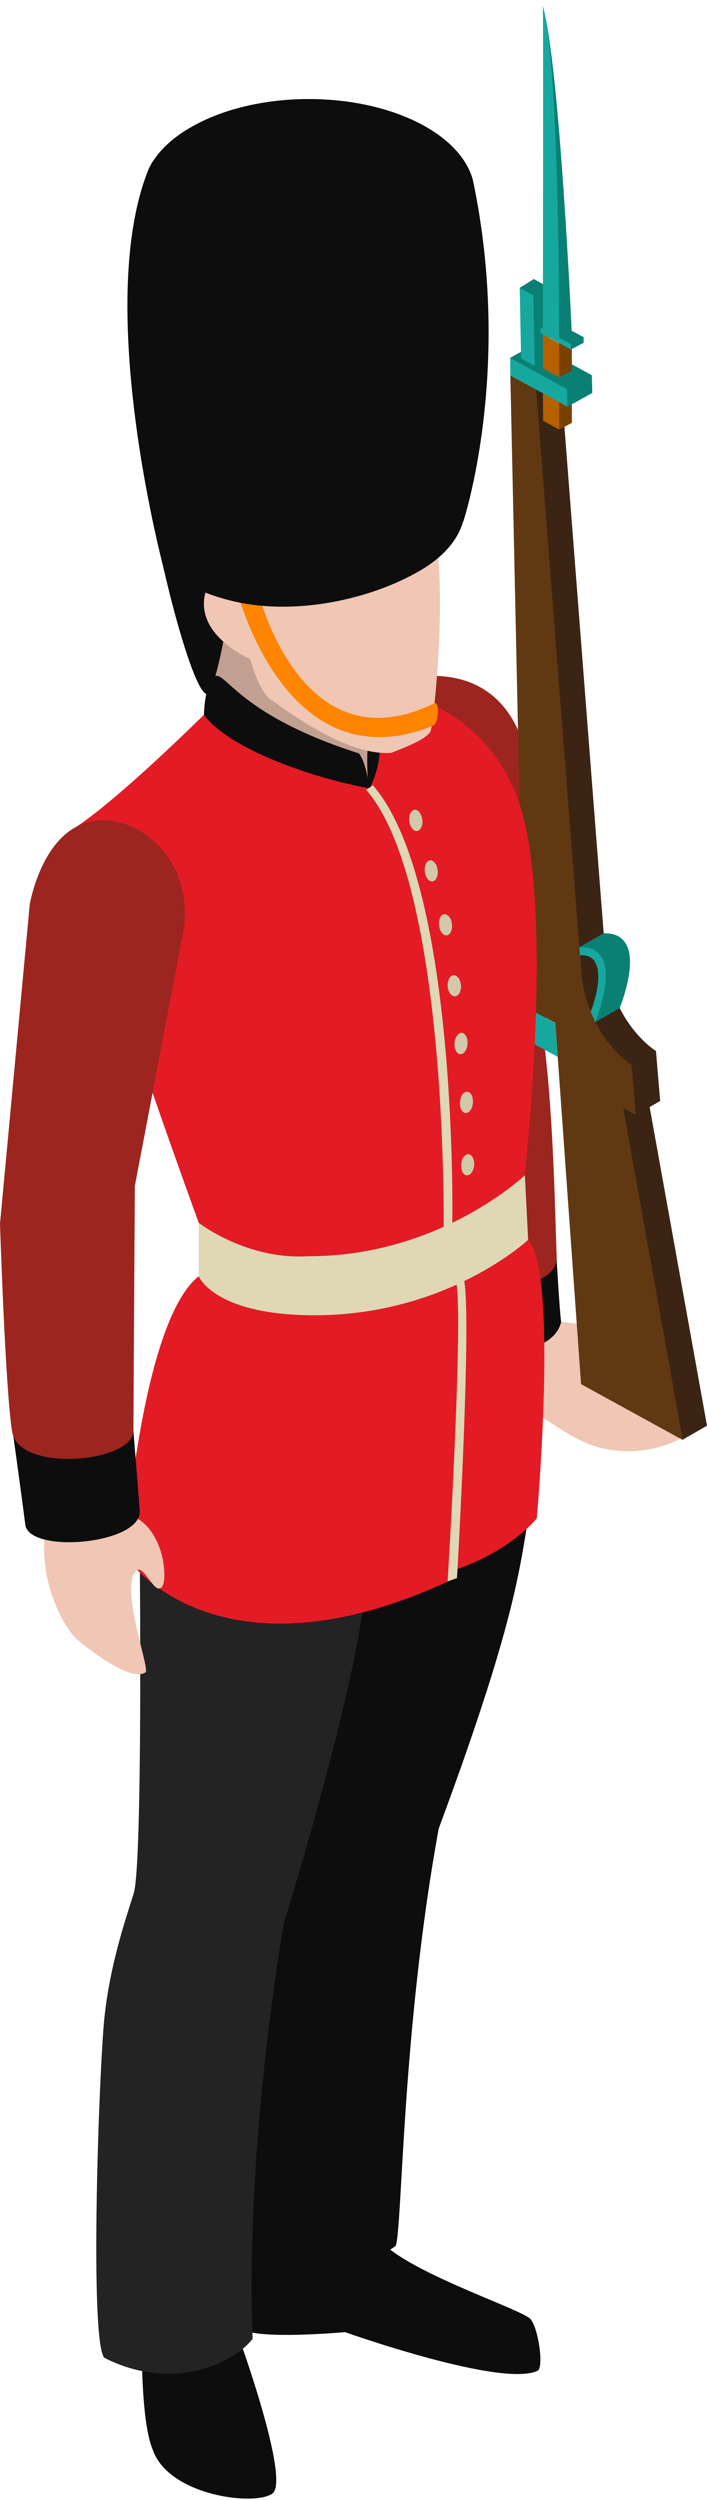 <svg width="90" height="318" viewBox="0 0 90 318" fill="none" xmlns="http://www.w3.org/2000/svg">
<path d="M27.596 79.346L26.642 85.522L28.639 91.49L36.507 95.38L46.728 101.349L50.096 99.24L48.904 88.521L44.702 78.248H33.795L27.596 79.346Z" fill="#C2A091"/>
<path d="M71.434 168.127C71.434 168.127 78.825 168.929 80.791 169.375C82.758 169.79 84.308 172.284 83.682 173.146C83.056 174.007 78.556 172.641 78.407 173.146C78.228 178.015 89.553 178.371 89.195 180.42C88.838 182.469 82.967 185.735 76.59 184.191C71.076 182.974 62.553 174.808 62.553 174.808L65.891 169.137L71.434 168.127Z" fill="#F0C6B4"/>
<path d="M70.838 159.814C70.838 159.814 71.255 167.059 71.434 168.128C70.391 172.7 61.45 172.195 61.45 172.195L60.377 162.308L70.838 159.814Z" fill="#0D0D0D"/>
<path d="M54.507 85.968C66.874 85.611 67.351 98.468 67.351 98.468C67.351 98.468 70.868 109.93 69.318 133.06C70.51 142.651 70.689 155.924 70.868 159.814C71.046 163.703 62.97 164.475 62.583 161.892C62.195 159.309 51.735 86.116 54.507 85.968Z" fill="#9C251F"/>
<path d="M82.699 140.81L84.04 140.038L83.503 133.684C83.503 133.684 78.079 130.358 77.126 122.252C76.828 118.541 71.344 47.753 71.344 47.753L68.066 45.972L69.795 126.172L73.788 128.339L77.066 174.274L86.901 183.122L90 181.341L82.699 140.81Z" fill="#3C2415"/>
<path d="M86.901 183.152L79.331 140.929L80.94 141.82L80.404 135.466C80.404 135.466 74.98 132.14 74.026 124.034C73.728 120.322 68.245 49.535 68.245 49.535L64.967 47.753L66.695 127.953L70.689 130.121L73.967 176.056L86.901 183.152Z" fill="#603913"/>
<path d="M70.987 134.426L67.619 132.585L67.53 128.428L70.689 130.151L70.987 134.426Z" fill="#16A89F"/>
<path d="M72.805 53.781L71.195 54.642L71.166 50.307L72.775 49.446L72.805 53.781Z" fill="#7A4100"/>
<path d="M71.195 54.642L69.139 53.514L69.109 49.178L71.166 50.307L71.195 54.642Z" fill="#B56100"/>
<path d="M75.338 47.723L68.066 43.774L64.937 45.526L72.238 51.732L75.397 49.98L75.338 47.723Z" fill="#0A8074"/>
<path d="M69.675 36.44L67.947 35.49L66.159 36.618L68.066 46.536L69.884 45.407L69.675 36.44Z" fill="#0A8074"/>
<path d="M72.805 47.13L71.195 47.991L71.166 43.656L72.775 42.794L72.805 47.13Z" fill="#7A4100"/>
<path d="M72.775 42.082C72.775 42.082 71.255 8.321 69.109 0.809C69.169 3.541 70.689 40.953 70.689 40.953L70.391 40.775L68.781 41.636L72.685 44.457L74.295 43.596V42.883L72.775 42.082Z" fill="#0A8074"/>
<path d="M71.195 47.991L69.139 46.862L69.109 42.527L71.166 43.655L71.195 47.991Z" fill="#B56100"/>
<path d="M71.166 42.973C71.166 42.973 71.255 8.351 69.109 0.809C69.169 3.541 69.109 41.815 69.109 41.815L68.811 41.636V42.349L72.685 44.457V43.745L71.166 42.973Z" fill="#16A89F"/>
<path d="M72.179 49.505L64.937 45.526L64.967 47.753L72.238 51.732L72.179 49.505Z" fill="#16A89F"/>
<path d="M67.887 37.569L66.159 36.618L66.338 45.586L68.066 46.536L67.887 37.569Z" fill="#16A89F"/>
<path d="M78.884 128.221L75.785 130.002C76.351 128.607 77.186 123.529 76.023 121.926C75.666 121.421 74.652 120.441 73.758 120.471L76.828 118.719C78.05 118.659 78.974 119.045 79.54 119.847C81.298 122.223 78.974 128.013 78.884 128.221Z" fill="#0A8074"/>
<path d="M75.785 130.002L75.189 128.696C75.755 127.3 76.798 123.796 75.636 122.193C75.278 121.688 74.682 121.451 73.818 121.51L73.758 120.471C74.98 120.411 75.904 120.797 76.47 121.599C78.199 123.975 75.874 129.765 75.785 130.002Z" fill="#16A89F"/>
<path d="M48.904 285.503C53.285 289.512 66.606 293.817 67.56 295.005C68.513 296.193 69.199 300.736 68.513 301.508C64.132 303.824 43.927 296.638 43.927 296.638C43.927 296.638 31.798 297.737 30.606 296.044C29.414 294.322 30.606 285.503 30.606 285.503C30.606 285.503 47.712 284.137 48.904 285.503Z" fill="#0D0D0D"/>
<path d="M67.232 193.129C66.04 200.611 64.997 207.916 55.848 232.59C51.109 258.512 51.228 283.632 50.364 285.681C40.738 292.54 29.831 286.394 29.831 286.394L32.99 241.825L44.344 201.146C44.344 201.175 66.695 189.981 67.232 193.129Z" fill="#0D0D0D"/>
<path d="M30.904 298.746C30.904 298.746 36.864 315.493 34.689 317.156C32.483 318.818 21.397 317.453 19.43 311.544C17.97 308.129 18.06 298.746 18.06 298.746H30.904Z" fill="#0D0D0D"/>
<path d="M17.791 198.147C17.791 198.147 18.179 237.193 17.017 240.845C15.854 244.498 13.977 250.11 13.291 256.642C12.606 263.204 11.354 297.915 13.291 299.904C21.666 304.18 29.474 300.854 32.156 297.499C31.202 271.934 36.149 244.557 36.149 244.557C36.149 244.557 46.431 211.539 46.58 200.196C46.55 198.206 17.791 198.147 17.791 198.147Z" fill="#232323"/>
<path d="M25.301 162.337C17.881 168.157 15.854 197.82 15.854 197.82C15.854 197.82 27.149 215.131 57.576 200.908C57.576 197.642 59.662 166.316 58.44 162.367C31.798 168.157 28.252 159.962 25.301 162.337Z" fill="#E31B25"/>
<path d="M67.232 157.735C71.106 161.773 68.334 193.129 68.334 193.129C68.334 193.129 64.49 197.999 56.086 200.226C55.401 199.632 56.384 162.338 56.384 162.338C56.384 162.338 66.546 156.696 67.232 157.735Z" fill="#E31B25"/>
<path d="M25.301 155.538V162.337C25.301 162.337 27.238 167.296 40.053 167.296C56.98 167.296 67.232 157.705 67.232 157.705L66.815 149.48L25.301 155.538Z" fill="#E0D7B4"/>
<path d="M25.957 90.926C25.957 90.926 26.076 86.502 27.417 85.997C28.758 85.493 30.666 91.045 45.685 95.826C46.58 96.835 47.056 100.279 47.056 100.279L30.785 99.27L25.957 90.926Z" fill="#0D0D0D"/>
<path d="M47.086 100.25C46.728 100.19 46.55 94.638 47.086 93.421C47.623 92.203 50.096 91.49 50.096 91.49L49.649 98.053C49.649 98.053 48.934 100.873 47.086 100.25Z" fill="#0D0D0D"/>
<path d="M25.957 90.926C24.229 92.589 15.229 101.467 9.745 105.149C8.493 109.722 25.301 155.538 25.301 155.538C25.301 155.538 31.381 160.289 39.278 159.784C55.967 159.814 66.785 149.51 66.785 149.51C66.785 149.51 70.778 114.681 65.891 101.586C61.51 89.857 51.05 88.313 51.05 88.313C51.05 88.313 47.414 87.898 47.265 90.243C47.265 90.243 49.887 94.519 47.056 100.28C39.964 99.003 29.265 95.351 25.957 90.926Z" fill="#E31B25"/>
<path d="M19.46 65.48C20.801 73.675 24.914 89.263 26.553 88.254C27.149 87.66 29.563 79.227 29.265 71.359C28.967 69.577 19.46 64.47 19.46 65.48Z" fill="#0D0D0D"/>
<path d="M17.553 193.188C20.175 194.792 20.742 198.444 20.742 198.444C20.742 198.444 21.338 201.71 20.354 202.037C19.401 202.363 18.149 198.622 17.195 199.929C15.377 202.363 19.073 212.192 18.536 212.696C16.718 214.122 10.758 209.371 9.715 208.45C8.672 207.56 4.858 201.888 5.752 194.821C6.586 193.96 16.361 192.832 17.553 193.188Z" fill="#F0C6B4"/>
<path d="M1.699 182.677C1.699 182.677 2.742 190.16 3.219 193.931C3.695 197.702 18.149 196.425 17.791 192.12C17.642 190.16 16.987 182.054 16.987 182.054L1.699 182.677Z" fill="#0D0D0D"/>
<path d="M17.195 105.298C6.199 100.547 3.785 115.037 3.785 115.037L0 155.657C0 155.657 0.685 176.917 1.55 182.143C2.444 187.369 16.808 186.032 16.987 182.054C16.987 179.47 17.166 150.846 17.166 150.846L23.364 118.303C23.394 118.333 25.152 109.811 17.195 105.298Z" fill="#9C251F"/>
<path d="M26.702 73.942C28.371 71.448 31.5 75.189 31.5 75.189C31.5 75.189 35.881 73.853 38.325 67.766C51.616 67.261 52.54 61.441 53.404 62.243C57.964 67.588 55.222 91.847 54.834 92.945C54.447 94.044 51.02 95.261 49.798 95.766C43.867 96.182 35.94 89.947 34.45 88.967C32.96 87.987 31.858 83.83 31.858 83.83C31.858 83.83 23.454 80.296 26.702 73.942Z" fill="#F0C6B4"/>
<path d="M32.901 75.397C32.901 75.397 38.325 97.845 55.371 89.412C55.967 89.442 55.848 92.055 55.103 92.322C36.119 99.953 30.04 74.684 30.04 74.684L32.901 75.397Z" fill="#FF8400"/>
<path d="M60.199 22.9C60.139 22.692 60.079 22.455 59.99 22.247C59.99 22.217 59.96 22.188 59.96 22.158C59.93 22.099 59.901 22.009 59.871 21.95C59.007 19.842 57.159 17.823 54.268 16.16C46.013 11.409 32.603 11.409 24.348 16.16C22.083 17.437 20.503 18.922 19.46 20.525C19.43 20.584 19.371 20.644 19.341 20.673C19.282 20.822 19.192 20.97 19.133 21.089C19.073 21.178 19.013 21.267 18.983 21.356C11.771 38.756 20.95 72.754 20.95 72.754C20.95 72.754 25.331 75.843 31.47 76.822C38.831 78.01 47.474 76.05 53.374 72.636C56.474 70.854 58.291 68.657 58.947 66.341H58.977C58.977 66.341 65.325 47.219 60.199 22.9Z" fill="#0D0D0D"/>
<path d="M57.576 155.775L56.474 156.31C56.474 155.864 57.04 112.424 46.609 100.458L47.474 99.894C58.172 112.157 57.606 154.023 57.576 155.775Z" fill="#E0D7B4"/>
<path d="M58.172 200.73L56.98 201.146C57.01 200.819 58.947 168.721 58.113 163.258L58.977 162.308L59.126 163.11C59.99 168.692 58.262 199.424 58.172 200.73Z" fill="#E0D7B4"/>
<path d="M53.553 103.575C53.881 104.199 53.851 105.03 53.493 105.446C53.136 105.892 52.629 105.743 52.301 105.12C52.003 104.526 52.033 103.665 52.361 103.249C52.719 102.803 53.255 102.952 53.553 103.575Z" fill="#D1C9A8"/>
<path d="M55.52 109.989C55.818 110.613 55.788 111.444 55.46 111.86C55.103 112.305 54.566 112.157 54.268 111.533C53.97 110.91 54 110.078 54.358 109.663C54.685 109.247 55.192 109.395 55.52 109.989Z" fill="#D1C9A8"/>
<path d="M57.338 116.848C57.636 117.472 57.606 118.303 57.278 118.719C56.921 119.164 56.384 119.016 56.086 118.392C55.788 117.769 55.818 116.937 56.146 116.522C56.474 116.106 57.01 116.254 57.338 116.848Z" fill="#D1C9A8"/>
<path d="M58.5 124.628C58.798 125.251 58.738 126.082 58.351 126.498C57.993 126.914 57.457 126.736 57.159 126.142C56.861 125.518 56.95 124.687 57.308 124.271C57.695 123.856 58.202 124.034 58.5 124.628Z" fill="#D1C9A8"/>
<path d="M59.454 132.081C59.632 132.734 59.454 133.565 59.036 133.922C58.619 134.278 58.113 134.04 57.934 133.387C57.725 132.734 57.934 131.902 58.351 131.546C58.768 131.16 59.245 131.427 59.454 132.081Z" fill="#D1C9A8"/>
<path d="M60.139 139.563C60.318 140.216 60.139 141.048 59.722 141.404C59.305 141.76 58.798 141.523 58.619 140.87C58.44 140.216 58.619 139.385 59.036 139.029C59.454 138.672 59.96 138.91 60.139 139.563Z" fill="#D1C9A8"/>
<path d="M60.288 147.491C60.497 148.144 60.288 148.976 59.871 149.332C59.454 149.688 58.947 149.451 58.768 148.798C58.589 148.144 58.768 147.313 59.185 146.986C59.603 146.6 60.109 146.867 60.288 147.491Z" fill="#D1C9A8"/>
</svg>
